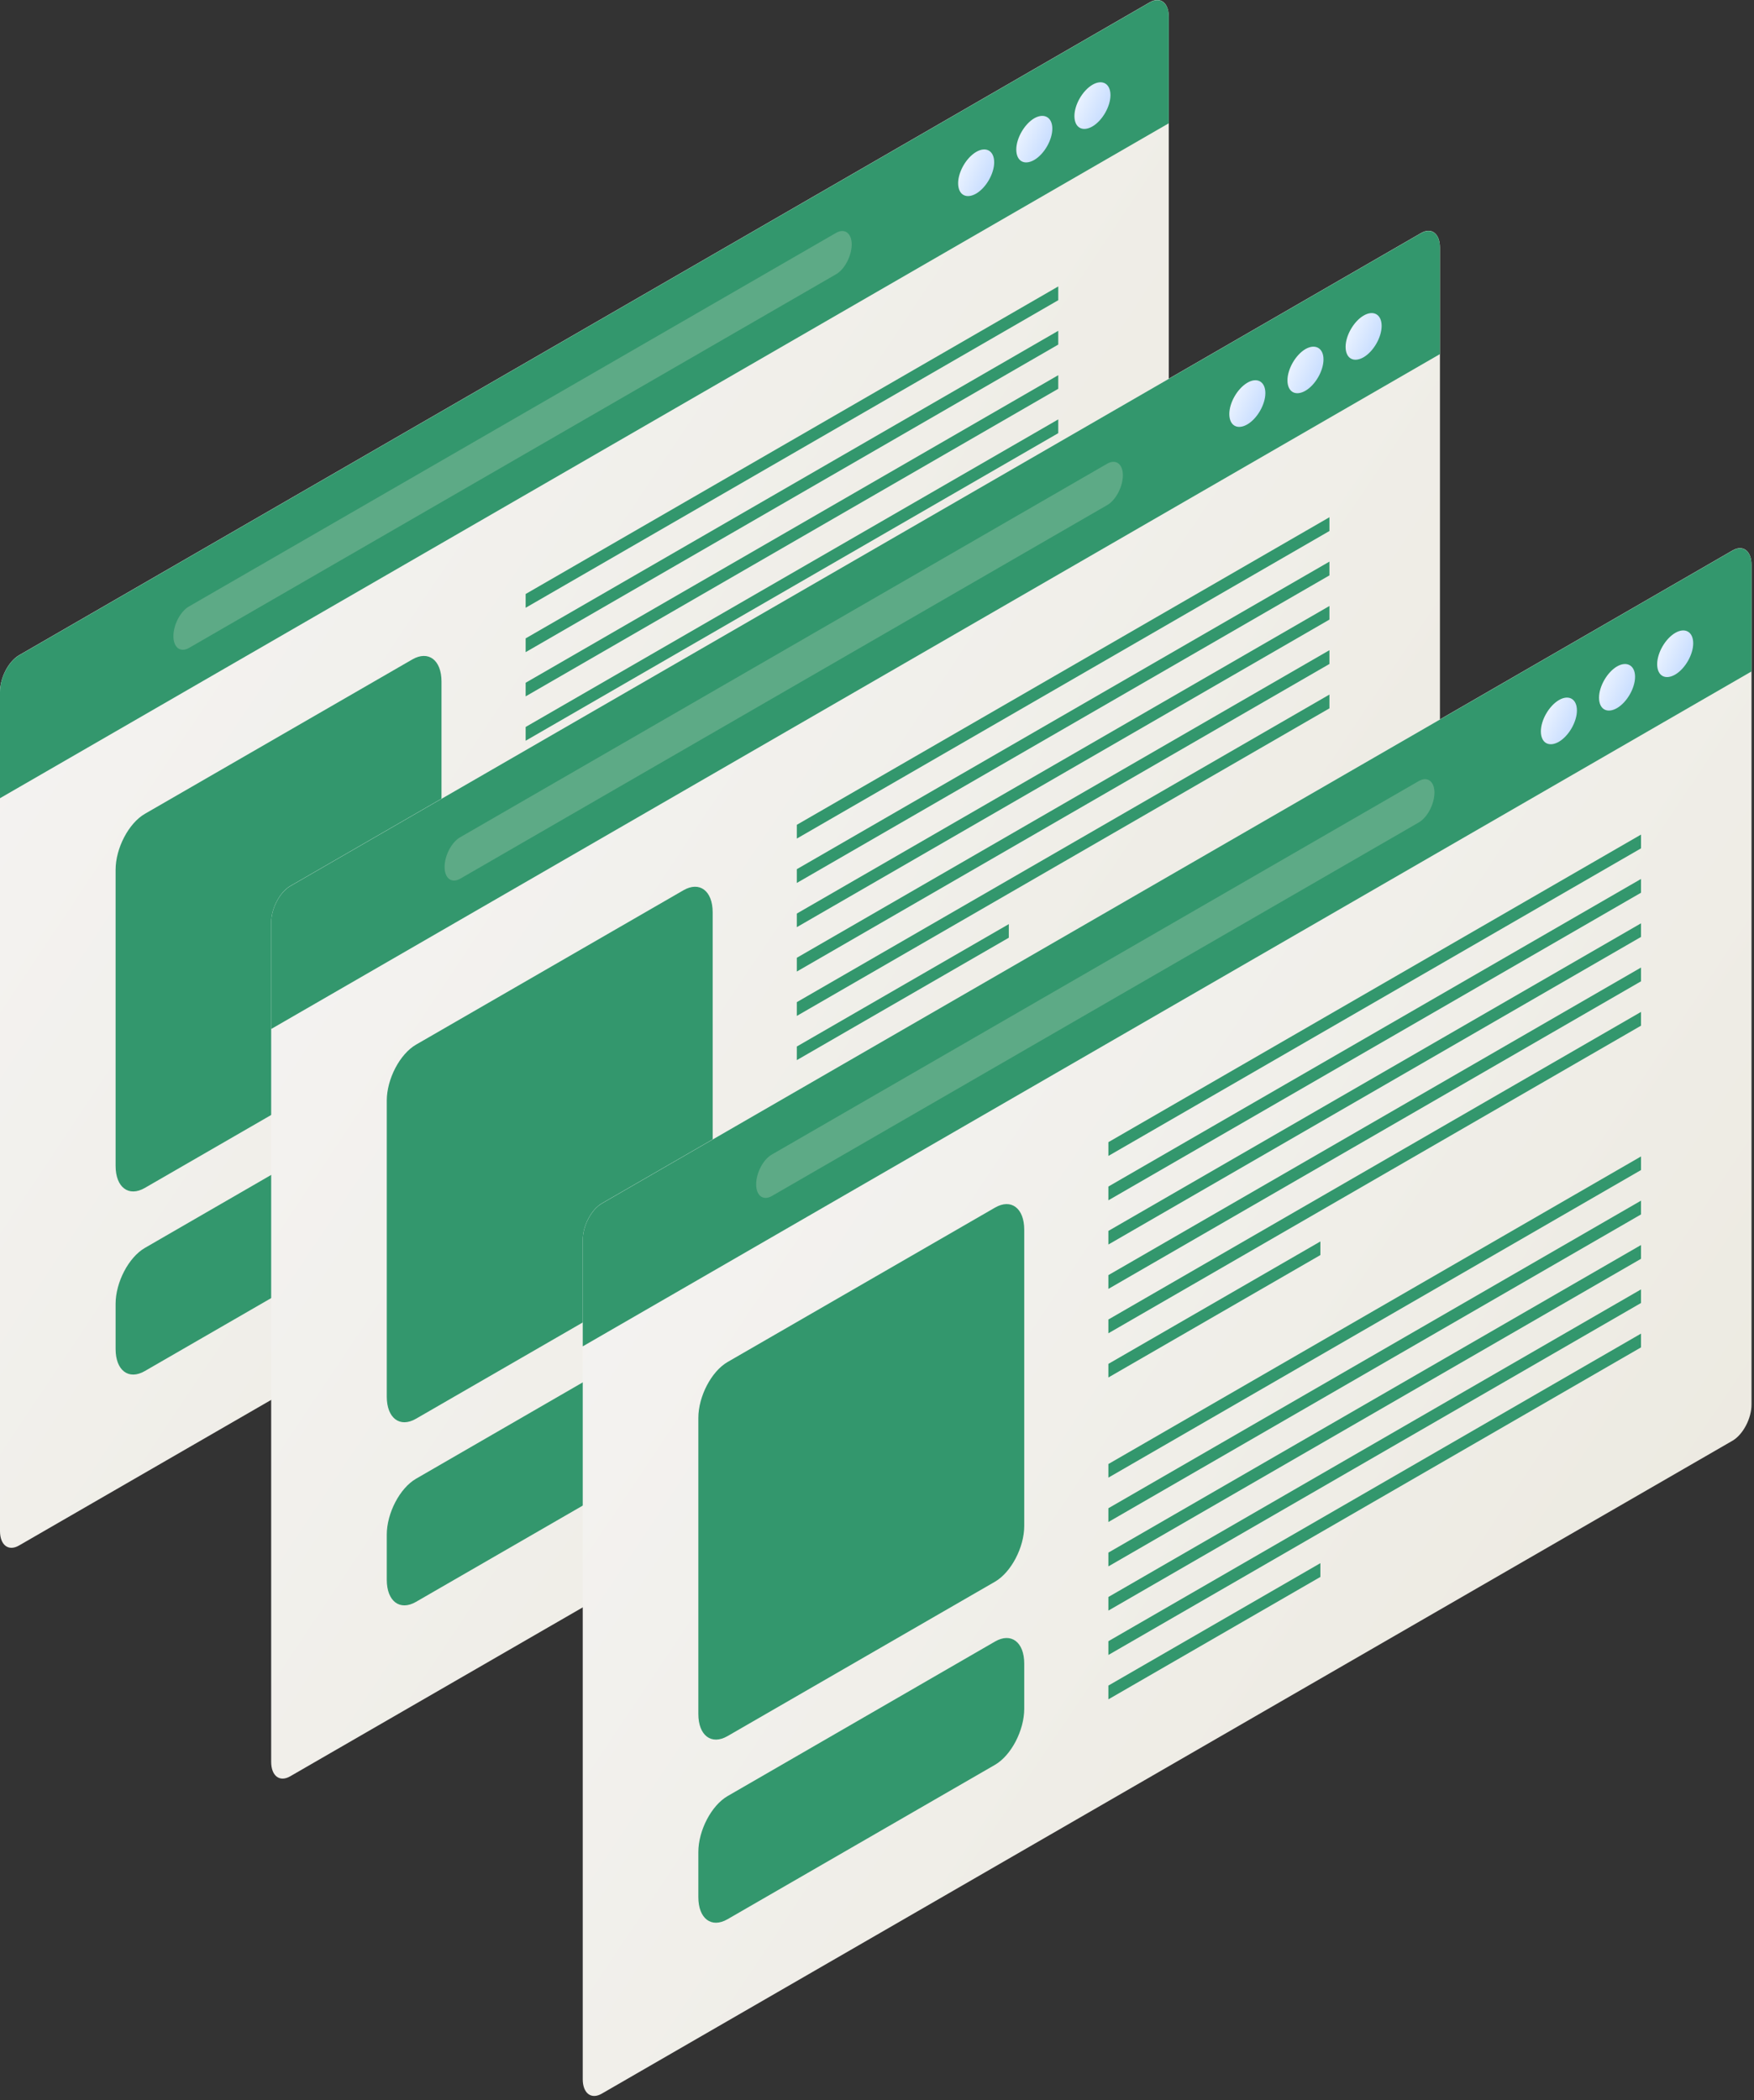 <svg width="304" height="364" viewBox="0 0 304 364" fill="none" xmlns="http://www.w3.org/2000/svg">
<rect x="0" y="0" width="304" height="364" fill="#333333" stroke="none"/>
<path d="M199.268 154.693L3.3 267.848C1.473 268.909 0 267.789 0 265.343V119.891C0 117.446 1.473 114.617 3.3 113.556L199.268 0.4C201.095 -0.66 202.568 0.459 202.568 2.905V148.357C202.597 150.803 201.095 153.632 199.268 154.693Z" fill="url(#paint0_linear_3_4664)"/>
<path d="M202.597 21.35L0 138.336V119.919C0 117.473 1.473 114.644 3.3 113.583L199.268 0.428C201.095 -0.633 202.568 0.487 202.568 2.932V21.35H202.597Z" fill="#33976D"/>
<path d="M172.31 28.13C172.31 30.104 170.896 32.55 169.187 33.551C167.448 34.553 166.063 33.758 166.063 31.754C166.063 29.78 167.478 27.334 169.187 26.332C170.896 25.33 172.31 26.126 172.31 28.13Z" fill="url(#paint1_linear_3_4664)"/>
<path d="M182.387 22.294C182.387 24.269 180.973 26.715 179.264 27.716C177.525 28.718 176.141 27.923 176.141 25.919C176.141 23.945 177.555 21.499 179.264 20.497C180.973 19.524 182.387 20.32 182.387 22.294Z" fill="url(#paint2_linear_3_4664)"/>
<path d="M192.464 16.489C192.464 18.464 191.05 20.91 189.341 21.911C187.603 22.913 186.218 22.118 186.218 20.114C186.218 18.14 187.632 15.694 189.341 14.692C191.05 13.69 192.464 14.486 192.464 16.489Z" fill="url(#paint3_linear_3_4664)"/>
<path opacity="0.23" d="M144.878 47.548L32.766 112.288C31.264 113.143 30.056 112.23 30.056 110.255C30.056 108.281 31.264 105.953 32.766 105.098L144.908 40.358C146.411 39.504 147.619 40.417 147.619 42.391C147.589 44.395 146.381 46.694 144.878 47.548Z" fill="url(#paint4_linear_3_4664)"/>
<path d="M71.451 179.121L25.103 205.878C22.304 207.498 20.035 205.789 20.035 202.047V150.744C20.035 147.001 22.304 142.67 25.103 141.049L71.451 114.292C74.25 112.672 76.519 114.381 76.519 118.123V169.456C76.519 173.169 74.25 177.5 71.451 179.121Z" fill="#33976D"/>
<path d="M183.416 52.028L91.103 105.334V102.947L183.416 49.641V52.028Z" fill="#33976D"/>
<path d="M183.415 59.718L91.103 113.025V110.638L183.415 57.331V59.718Z" fill="#33976D"/>
<path d="M183.415 67.38L91.103 120.687V118.329L183.415 65.022V67.38Z" fill="#33976D"/>
<path d="M183.415 75.071L91.103 128.378V125.991L183.415 72.684V75.071Z" fill="#33976D"/>
<path d="M183.415 82.762L91.103 136.069V133.682L183.415 80.375V82.762Z" fill="#33976D"/>
<path d="M127.846 122.514L91.103 143.73V141.373L127.846 120.156V122.514Z" fill="#33976D"/>
<path d="M183.416 107.78L91.103 161.087V158.73L183.416 105.423V107.78Z" fill="#33976D"/>
<path d="M183.415 115.472L91.103 168.779V166.392L183.415 113.085V115.472Z" fill="#33976D"/>
<path d="M183.415 123.162L91.103 176.469V174.082L183.415 120.775V123.162Z" fill="#33976D"/>
<path d="M183.415 130.823L91.103 184.13V181.773L183.415 128.466V130.823Z" fill="#33976D"/>
<path d="M183.415 138.515L91.103 191.822V189.435L183.415 136.128V138.515Z" fill="#33976D"/>
<path d="M127.846 178.296L91.103 199.512V197.125L127.846 175.909V178.296Z" fill="#33976D"/>
<path d="M71.451 210.858L25.103 237.614C22.304 239.235 20.035 237.526 20.035 233.783V225.974C20.035 222.232 22.304 217.9 25.103 216.28L71.451 189.494C74.25 187.873 76.519 189.582 76.519 193.324V201.133C76.519 204.905 74.25 209.237 71.451 210.858Z" fill="#33976D"/>
<path d="M246.268 194.693L50.3 307.848C48.473 308.909 47 307.789 47 305.343V159.891C47 157.446 48.473 154.617 50.3 153.556L246.268 40.4C248.095 39.34 249.568 40.459 249.568 42.905V188.357C249.597 190.803 248.095 193.632 246.268 194.693Z" fill="url(#paint5_linear_3_4664)"/>
<path d="M249.597 61.35L47 178.336V159.919C47 157.473 48.473 154.644 50.3 153.583L246.268 40.428C248.095 39.367 249.568 40.487 249.568 42.932V61.35H249.597Z" fill="#33976D"/>
<path d="M219.31 68.129C219.31 70.104 217.896 72.55 216.187 73.552C214.448 74.553 213.063 73.758 213.063 71.754C213.063 69.78 214.478 67.334 216.187 66.332C217.896 65.33 219.31 66.126 219.31 68.129Z" fill="url(#paint6_linear_3_4664)"/>
<path d="M229.387 62.294C229.387 64.269 227.973 66.715 226.264 67.716C224.525 68.718 223.141 67.923 223.141 65.919C223.141 63.944 224.555 61.499 226.264 60.497C227.973 59.524 229.387 60.32 229.387 62.294Z" fill="url(#paint7_linear_3_4664)"/>
<path d="M239.464 56.489C239.464 58.464 238.05 60.91 236.341 61.911C234.603 62.913 233.218 62.118 233.218 60.114C233.218 58.139 234.632 55.694 236.341 54.692C238.05 53.69 239.464 54.486 239.464 56.489Z" fill="url(#paint8_linear_3_4664)"/>
<path opacity="0.23" d="M191.878 87.548L79.766 152.288C78.264 153.143 77.056 152.23 77.056 150.255C77.056 148.281 78.264 145.953 79.766 145.098L191.908 80.358C193.411 79.504 194.619 80.417 194.619 82.391C194.589 84.395 193.381 86.694 191.878 87.548Z" fill="url(#paint9_linear_3_4664)"/>
<path d="M118.451 219.121L72.103 245.878C69.304 247.498 67.035 245.789 67.035 242.047V190.744C67.035 187.001 69.304 182.67 72.103 181.049L118.451 154.292C121.25 152.672 123.519 154.381 123.519 158.123V209.456C123.519 213.169 121.25 217.5 118.451 219.121Z" fill="#33976D"/>
<path d="M230.416 92.028L138.104 145.334V142.947L230.416 89.641V92.028Z" fill="#33976D"/>
<path d="M230.415 99.718L138.103 153.025V150.638L230.415 97.332V99.718Z" fill="#33976D"/>
<path d="M230.415 107.38L138.103 160.687V158.329L230.415 105.022V107.38Z" fill="#33976D"/>
<path d="M230.415 115.071L138.103 168.378V165.991L230.415 112.684V115.071Z" fill="#33976D"/>
<path d="M230.415 122.762L138.103 176.069V173.682L230.415 120.375V122.762Z" fill="#33976D"/>
<path d="M174.846 162.514L138.103 183.73V181.373L174.846 160.156V162.514Z" fill="#33976D"/>
<path d="M230.416 147.78L138.104 201.087V198.73L230.416 145.423V147.78Z" fill="#33976D"/>
<path d="M230.415 155.472L138.103 208.779V206.392L230.415 153.085V155.472Z" fill="#33976D"/>
<path d="M230.415 163.162L138.103 216.469V214.082L230.415 160.775V163.162Z" fill="#33976D"/>
<path d="M230.415 170.823L138.103 224.13V221.773L230.415 168.466V170.823Z" fill="#33976D"/>
<path d="M230.415 178.515L138.103 231.822V229.435L230.415 176.128V178.515Z" fill="#33976D"/>
<path d="M174.846 218.296L138.103 239.512V237.125L174.846 215.909V218.296Z" fill="#33976D"/>
<path d="M118.451 250.858L72.103 277.614C69.304 279.235 67.035 277.526 67.035 273.783V265.974C67.035 262.232 69.304 257.9 72.103 256.28L118.451 229.494C121.25 227.873 123.519 229.582 123.519 233.324V241.133C123.519 244.905 121.25 249.237 118.451 250.858Z" fill="#33976D"/>
<path d="M300.268 249.693L104.3 362.848C102.473 363.909 101 362.789 101 360.343V214.891C101 212.446 102.473 209.617 104.3 208.556L300.268 95.4C302.095 94.34 303.568 95.459 303.568 97.905V243.357C303.597 245.803 302.095 248.632 300.268 249.693Z" fill="url(#paint10_linear_3_4664)"/>
<path d="M303.597 116.35L101 233.336V214.919C101 212.473 102.473 209.644 104.3 208.583L300.268 95.428C302.095 94.367 303.568 95.487 303.568 97.932V116.35H303.597Z" fill="#33976D"/>
<path d="M273.31 123.129C273.31 125.104 271.896 127.55 270.187 128.552C268.448 129.553 267.063 128.758 267.063 126.754C267.063 124.78 268.478 122.334 270.187 121.332C271.896 120.33 273.31 121.126 273.31 123.129Z" fill="url(#paint11_linear_3_4664)"/>
<path d="M283.387 117.294C283.387 119.269 281.973 121.714 280.264 122.716C278.525 123.718 277.141 122.923 277.141 120.919C277.141 118.945 278.555 116.499 280.264 115.497C281.973 114.524 283.387 115.32 283.387 117.294Z" fill="url(#paint12_linear_3_4664)"/>
<path d="M293.464 111.489C293.464 113.464 292.05 115.909 290.341 116.911C288.603 117.913 287.218 117.118 287.218 115.114C287.218 113.14 288.632 110.694 290.341 109.692C292.05 108.69 293.464 109.486 293.464 111.489Z" fill="url(#paint13_linear_3_4664)"/>
<path opacity="0.23" d="M245.878 142.548L133.766 207.288C132.264 208.143 131.056 207.23 131.056 205.255C131.056 203.281 132.264 200.953 133.766 200.098L245.908 135.358C247.411 134.504 248.619 135.417 248.619 137.391C248.589 139.395 247.381 141.694 245.878 142.548Z" fill="url(#paint14_linear_3_4664)"/>
<path d="M172.451 274.121L126.103 300.878C123.304 302.498 121.035 300.789 121.035 297.047V245.744C121.035 242.001 123.304 237.67 126.103 236.049L172.451 209.292C175.25 207.672 177.519 209.381 177.519 213.123V264.456C177.519 268.169 175.25 272.5 172.451 274.121Z" fill="#33976D"/>
<path d="M284.416 147.027L192.104 200.334V197.947L284.416 144.641V147.027Z" fill="#33976D"/>
<path d="M284.415 154.718L192.103 208.025V205.638L284.415 152.332V154.718Z" fill="#33976D"/>
<path d="M284.415 162.38L192.103 215.687V213.329L284.415 160.022V162.38Z" fill="#33976D"/>
<path d="M284.415 170.071L192.103 223.378V220.991L284.415 167.684V170.071Z" fill="#33976D"/>
<path d="M284.415 177.762L192.103 231.069V228.682L284.415 175.375V177.762Z" fill="#33976D"/>
<path d="M228.846 217.514L192.103 238.73V236.373L228.846 215.156V217.514Z" fill="#33976D"/>
<path d="M284.416 202.78L192.104 256.087V253.73L284.416 200.423V202.78Z" fill="#33976D"/>
<path d="M284.415 210.472L192.103 263.779V261.392L284.415 208.085V210.472Z" fill="#33976D"/>
<path d="M284.415 218.162L192.103 271.469V269.082L284.415 215.775V218.162Z" fill="#33976D"/>
<path d="M284.415 225.823L192.103 279.13V276.773L284.415 223.466V225.823Z" fill="#33976D"/>
<path d="M284.415 233.515L192.103 286.822V284.435L284.415 231.128V233.515Z" fill="#33976D"/>
<path d="M228.846 273.296L192.103 294.512V292.125L228.846 270.909V273.296Z" fill="#33976D"/>
<path d="M172.451 305.858L126.103 332.614C123.304 334.235 121.035 332.526 121.035 328.783V320.974C121.035 317.232 123.304 312.9 126.103 311.28L172.451 284.494C175.25 282.873 177.519 284.582 177.519 288.324V296.133C177.519 299.905 175.25 304.237 172.451 305.858Z" fill="#33976D"/>
<defs>
<linearGradient id="paint0_linear_3_4664" x1="49.917" y1="43.366" x2="262.08" y2="185.07" gradientUnits="userSpaceOnUse">
<stop stop-color="#F4F3F1"/>
<stop offset="1" stop-color="#EAE7DC"/>
</linearGradient>
<linearGradient id="paint1_linear_3_4664" x1="166.958" y1="28.633" x2="173.301" y2="31.645" gradientUnits="userSpaceOnUse">
<stop stop-color="#E9F2FF"/>
<stop offset="1" stop-color="#BDD6FF"/>
</linearGradient>
<linearGradient id="paint2_linear_3_4664" x1="177.033" y1="22.815" x2="183.377" y2="25.827" gradientUnits="userSpaceOnUse">
<stop stop-color="#E9F2FF"/>
<stop offset="1" stop-color="#BDD6FF"/>
</linearGradient>
<linearGradient id="paint3_linear_3_4664" x1="187.108" y1="16.997" x2="193.451" y2="20.01" gradientUnits="userSpaceOnUse">
<stop stop-color="#E9F2FF"/>
<stop offset="1" stop-color="#BDD6FF"/>
</linearGradient>
<linearGradient id="paint4_linear_3_4664" x1="71.742" y1="46.141" x2="142.303" y2="93.269" gradientUnits="userSpaceOnUse">
<stop stop-color="#EAE7DC"/>
<stop offset="1" stop-color="#EAE7DC"/>
</linearGradient>
<linearGradient id="paint5_linear_3_4664" x1="96.917" y1="83.366" x2="309.08" y2="225.07" gradientUnits="userSpaceOnUse">
<stop stop-color="#F4F3F1"/>
<stop offset="1" stop-color="#EAE7DC"/>
</linearGradient>
<linearGradient id="paint6_linear_3_4664" x1="213.958" y1="68.633" x2="220.301" y2="71.645" gradientUnits="userSpaceOnUse">
<stop stop-color="#E9F2FF"/>
<stop offset="1" stop-color="#BDD6FF"/>
</linearGradient>
<linearGradient id="paint7_linear_3_4664" x1="224.033" y1="62.815" x2="230.377" y2="65.827" gradientUnits="userSpaceOnUse">
<stop stop-color="#E9F2FF"/>
<stop offset="1" stop-color="#BDD6FF"/>
</linearGradient>
<linearGradient id="paint8_linear_3_4664" x1="234.108" y1="56.998" x2="240.451" y2="60.01" gradientUnits="userSpaceOnUse">
<stop stop-color="#E9F2FF"/>
<stop offset="1" stop-color="#BDD6FF"/>
</linearGradient>
<linearGradient id="paint9_linear_3_4664" x1="118.742" y1="86.141" x2="189.303" y2="133.269" gradientUnits="userSpaceOnUse">
<stop stop-color="#EAE7DC"/>
<stop offset="1" stop-color="#EAE7DC"/>
</linearGradient>
<linearGradient id="paint10_linear_3_4664" x1="150.917" y1="138.366" x2="363.08" y2="280.07" gradientUnits="userSpaceOnUse">
<stop stop-color="#F4F3F1"/>
<stop offset="1" stop-color="#EAE7DC"/>
</linearGradient>
<linearGradient id="paint11_linear_3_4664" x1="267.958" y1="123.633" x2="274.301" y2="126.645" gradientUnits="userSpaceOnUse">
<stop stop-color="#E9F2FF"/>
<stop offset="1" stop-color="#BDD6FF"/>
</linearGradient>
<linearGradient id="paint12_linear_3_4664" x1="278.033" y1="117.815" x2="284.377" y2="120.827" gradientUnits="userSpaceOnUse">
<stop stop-color="#E9F2FF"/>
<stop offset="1" stop-color="#BDD6FF"/>
</linearGradient>
<linearGradient id="paint13_linear_3_4664" x1="288.108" y1="111.998" x2="294.451" y2="115.01" gradientUnits="userSpaceOnUse">
<stop stop-color="#E9F2FF"/>
<stop offset="1" stop-color="#BDD6FF"/>
</linearGradient>
<linearGradient id="paint14_linear_3_4664" x1="172.742" y1="141.141" x2="243.303" y2="188.269" gradientUnits="userSpaceOnUse">
<stop stop-color="#EAE7DC"/>
<stop offset="1" stop-color="#EAE7DC"/>
</linearGradient>
</defs>
</svg>

